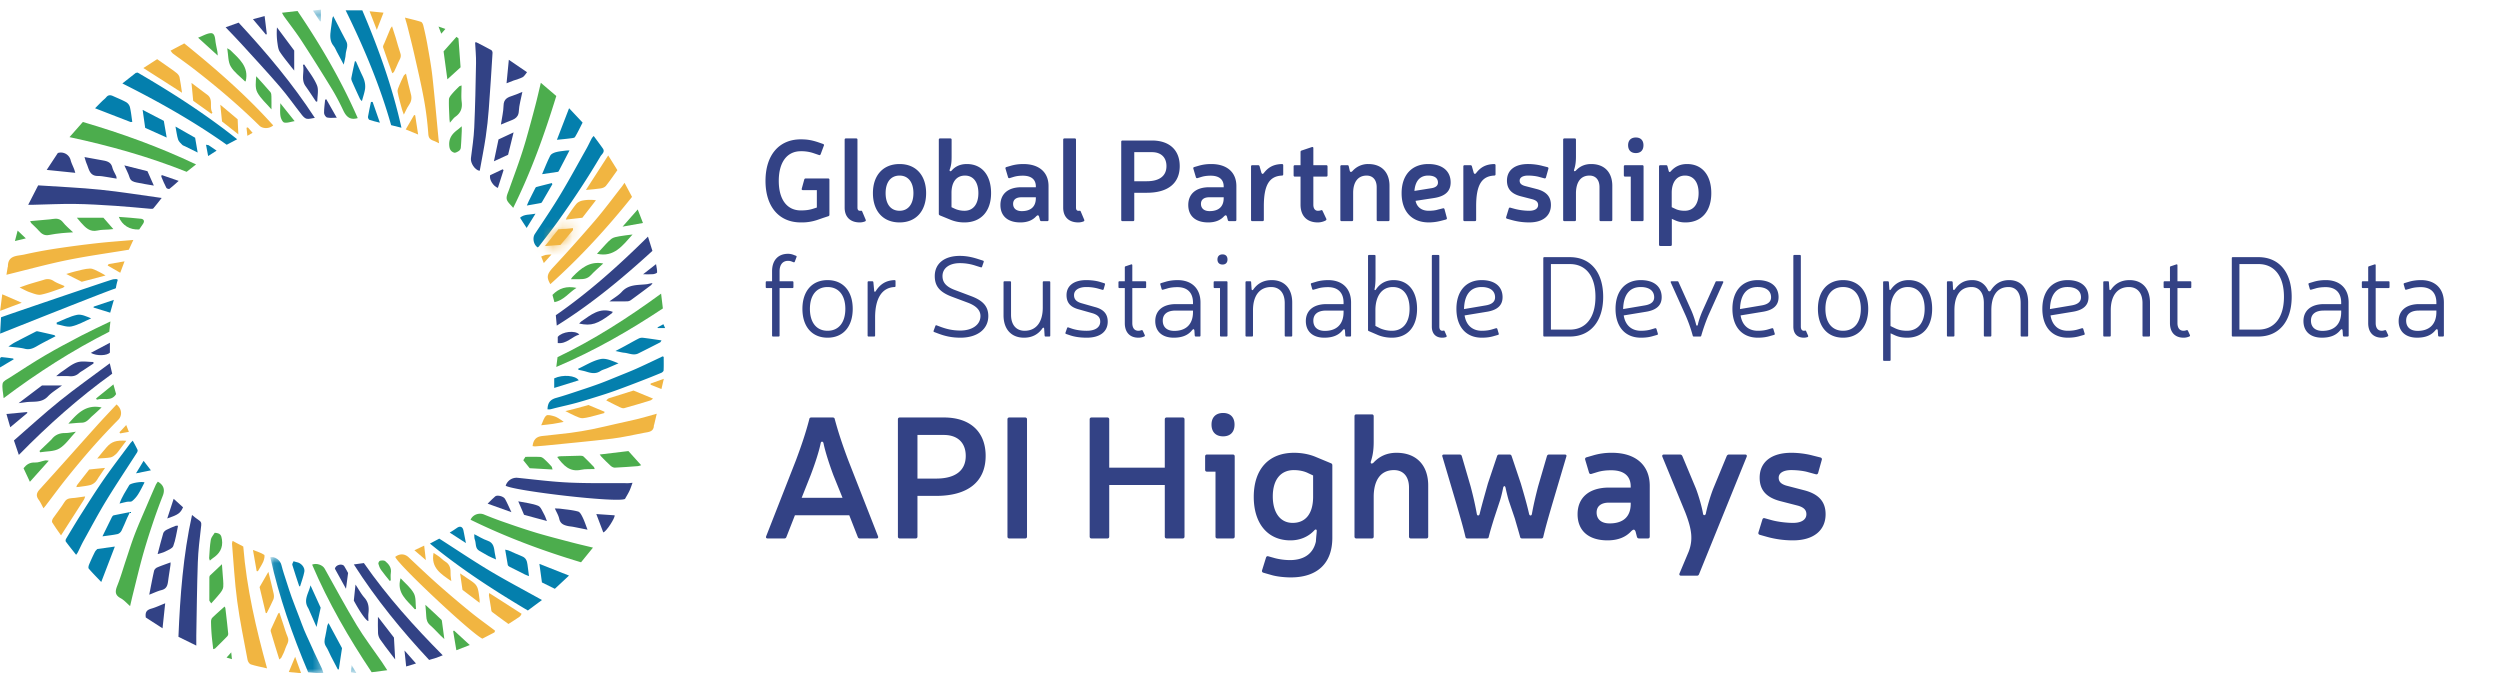 <svg xmlns="http://www.w3.org/2000/svg" xmlns:xlink="http://www.w3.org/1999/xlink" width="260" height="70" viewBox="0 0 260 70">
    <defs>
        <path id="a" d="M2.883.745c-.229.018-.459.026-.807.044L.672 2.536l1.616-.115A509 509 0 0 0 3.59.876V.672c-.247.026-.476.055-.707.073z"/>
        <path id="c" d="M.546.948h1V2.19h-1z"/>
        <path id="e" d="M.108.883h5.538V13H.108z"/>
        <path id="g" d="M.495.12h1V1h-1z"/>
    </defs>
    <g fill="none" fill-rule="evenodd">
        <path fill="#324285" d="M3.969 19.278l-1.036 2.02c.25 0 .412.001.573-.002 1.422-.032 2.843-.104 4.264-.087 1.41.017 2.82.107 4.229.198 1.228.08 2.452.207 3.678.31.09.006.224.007.27-.046.268-.31.516-.639.868-1.083-2.201-.302-4.277-.644-6.366-.857-2.112-.216-4.238-.302-6.48-.453M20.697 54.114c-.241-.149-.454-.345-.727-.557-.922 4.208-1.236 8.386-1.412 12.67l1.857.914c0-.423-.005-.732 0-1.042.048-2.536.07-5.074.158-7.61.042-1.217.189-2.43.33-3.642.035-.3.107-.54-.206-.733"/>
        <path fill="#4CAD4D" d="M55.69 10.917a169.973 169.973 0 0 1-1.008 3.7 47.634 47.634 0 0 1-.744 2.318c-.32.928-.668 1.848-.99 2.775-.114.33-.312.7-.247 1.005.066.313.406.568.671.905 1.867-3.76 3.251-7.632 4.483-11.637L56.247 8.61c-.204.85-.366 1.582-.557 2.306"/>
        <path fill="#F1B541" d="M24.19 56.254c-.031.138-.068.212-.062.282.17 1.99.273 3.99.539 5.969.274 2.054.7 4.088 1.08 6.127.033.175.186.414.334.463.52.17 1.063.267 1.693.416-1.144-4.156-2.122-8.316-2.474-12.673-.341-.181-.706-.372-1.11-.584"/>
        <path fill="#047FAD" d="M14.125 7.579l-1.397 1.1c3.826 1.919 7.46 3.972 10.85 6.376l1.087-.573c-3.289-2.618-6.754-4.842-10.347-6.933l-.193.03M13.805 45.83c-.11.116-.183.179-.24.254-.908 1.227-1.842 2.439-2.715 3.692-.82 1.175-1.583 2.389-2.352 3.597-.56.879-1.094 1.776-1.63 2.67-.045.076-.063.226-.02.287.338.454.694.896 1.069 1.373.074-.108.134-.18.175-.26.206-.406.39-.824.61-1.221.779-1.402 1.529-2.82 2.364-4.188 1.022-1.676 2.12-3.307 3.179-4.962.05-.078.09-.213.058-.287-.143-.31-.314-.61-.498-.955M61.744 14.14c-.088.106-.159.169-.2.248-.193.364-.365.741-.567 1.1-.9 1.6-1.775 3.216-2.723 4.789-.83 1.379-1.739 2.713-2.628 4.057-.269.406-.144 1.124.3 1.399.04-.034.093-.066.127-.111.665-.871 1.35-1.73 1.986-2.621a110.188 110.188 0 0 0 2.37-3.462 83.021 83.021 0 0 0 2.037-3.273c.14-.236.501-.462.25-.824-.296-.424-.61-.836-.952-1.302M45.684 56.017l-.971.515c3.215 2.633 6.585 4.826 10.184 6.96.44-.329.95-.706 1.468-1.09-1.876-1.045-3.688-1.997-5.442-3.045-1.77-1.06-3.48-2.215-5.239-3.34"/>
        <path fill="#4CAD4D" d="M37.095 65.017c-1.167-1.93-2.232-3.922-3.337-5.89-.216-.383-.855-.593-1.298-.406 1.677 3.937 3.812 7.621 6.193 11.191l1.622-.21c-.202-.31-.387-.603-.583-.889-.87-1.263-1.806-2.485-2.597-3.796M7.228 14.26c4.213.905 8.237 2.033 12.183 3.609l.979-.77c-3.83-1.821-7.737-3.228-11.773-4.413L7.228 14.26"/>
        <path fill="#324285" d="M49.557 4.405c-.043-.02-.11.005-.145.008.035.73.11 1.437.096 2.142-.04 2.234-.086 4.468-.186 6.7-.048 1.068-.21 2.131-.344 3.194-.062.497.388 1.207.884 1.317.014-.019.038-.038.042-.06.207-1.155.44-2.307.612-3.467.144-.958.245-1.923.318-2.888.15-1.948.27-3.899.391-5.85.006-.095-.049-.243-.122-.284-.508-.284-1.027-.548-1.546-.812"/>
        <path fill="#4CAD4D" d="M16.414 50.092c-.074.114-.166.225-.222.352-.318.719-.631 1.442-.939 2.167-.417.977-.852 1.949-1.233 2.94-.341.89-.622 1.803-.925 2.706-.294.876-.545 1.77-.887 2.626-.229.573-.302.99.345 1.335.35.186.624.514.977.816.111-.471.196-.854.291-1.234.327-1.305.636-2.615.993-3.912.298-1.078.634-2.147.988-3.208a59.604 59.604 0 0 1 1.131-3.132c.236-.597.106-1.105-.519-1.456"/>
        <path fill="#F1B541" d="M12.12 42.063c-.7.754-1.412 1.498-2.1 2.263-1.966 2.188-3.915 4.394-5.893 6.572-.347.381-.398.683-.094 1.092.185.252.311.548.49.87.11-.133.171-.202.227-.275.74-.968 1.458-1.954 2.222-2.903a91.073 91.073 0 0 1 2.697-3.218 72.6 72.6 0 0 1 2.644-2.82c.392-.397.403-1.102-.194-1.58M19.165 4.514l-1.43.757c.093.112.159.23.256.303.69.514 1.4 1.006 2.082 1.532 2.413 1.86 4.735 3.827 6.907 5.965.34.336 1.03.334 1.434-.028-2.817-3.141-5.988-5.896-9.25-8.528"/>
        <path fill="#4CAD4D" d="M29.325 1.327c.08.142.138.266.215.375.609.849 1.255 1.673 1.825 2.547a205.267 205.267 0 0 1 3.154 5.01c.438.718.825 1.471 1.184 2.232.348.735.77 1.005 1.502.793-1.721-3.939-3.875-7.62-6.265-11.142l-1.615.185"/>
        <path fill="#324285" d="M57.804 32.782l.1 1.083c3.633-2.262 6.857-4.953 9.948-7.773l-.464-1.485c-3.036 3.01-6.158 5.8-9.584 8.175M59.155 50.185c-1.772-.082-3.537-.31-5.302-.49a1.184 1.184 0 0 0-1.263.82c.85.534 11.674 1.808 12.412 1.371.172-.31.335-.569.464-.845.117-.249.198-.513.316-.83-.261.022-.372.04-.484.04-2.048-.015-4.1.028-6.143-.066"/>
        <path fill="#F1B541" d="M5.67 25.876a48.507 48.507 0 0 0-3.158.598c-.728.161-1.693.057-1.689 1.238 0 .025-.02.048-.025.074l-.128.79c2.16-.528 4.218-1.096 6.304-1.523 2.104-.429 4.235-.72 6.425-1.083.121-.26.281-.61.47-1.015-1.366.12-2.627.206-3.88.348-1.444.163-2.884.353-4.319.573"/>
        <path fill="#4CAD4D" d="M55.849 55.432a71.734 71.734 0 0 1-3.095-1.018 38.775 38.775 0 0 1-2.418-.907c-.497-.209-1.162-.004-1.396.547 3.701 1.815 7.55 3.245 11.488 4.424l1.242-1.526c-.814-.199-1.519-.36-2.218-.543-1.204-.317-2.41-.625-3.603-.977"/>
        <path fill="#F1B541" d="M64.685 19.39c-.928 1.182-1.82 2.396-2.796 3.537a170.23 170.23 0 0 1-4.355 4.872c-.625.677-.741 1.005-.297 1.752 3.105-2.78 5.897-5.83 8.494-9.075l-.781-1.466c-.138.198-.196.293-.265.38M48.96 63.673a108.872 108.872 0 0 1-3.344-2.831c-1.057-.934-2.078-1.907-3.106-2.873-.41-.387-.918-.421-1.402-.058.137.67 7.948 8.008 9.06 8.508l1.247-.646c.01-.02.036-.08.075-.17-.079-.065-.138-.115-.199-.16-.778-.59-1.576-1.154-2.33-1.77"/>
        <path fill="#324285" d="M6.233 41.678c-1.647 1.327-3.207 2.76-4.784 4.129l.51 1.505c3.068-3.127 6.257-5.962 9.71-8.447-.09-.383-.164-.692-.253-1.079-1.809 1.352-3.54 2.57-5.183 3.892"/>
        <path fill="#F1B541" d="M44.964 7.909c-.125-1.12-.336-2.232-.53-3.344a32.402 32.402 0 0 0-.412-1.918c-.033-.14-.127-.34-.238-.375-.503-.163-1.023-.276-1.67-.442.11.381.195.649.263.922.25 1.001.507 2.001.733 3.008.345 1.529.705 3.056.985 4.597.217 1.186.363 2.39.451 3.593.032.442.23.576.561.696.164.058.318.144.554.253-.03-.252-.045-.362-.056-.472-.21-2.173-.399-4.348-.64-6.518"/>
        <path fill="#324285" d="M36.8 58.701c2.319 3.633 4.99 6.897 7.83 9.933.337-.099.553-.156.764-.228.205-.07.406-.157.65-.255-2.98-3.005-5.767-6.104-8.2-9.593l-1.043.143"/>
        <path fill="#F1B541" d="M64.099 44.077c-.833.187-1.661.393-2.496.56-.745.148-1.495.277-2.248.376-.994.13-1.994.217-2.99.333-.603.07-.901.388-.977 1.047.087.011.175.037.262.032.319-.019.638-.042.957-.075 2.356-.239 4.715-.452 7.064-.733 1.112-.133 2.206-.398 3.309-.603.48-.09 1.032-.09 1.03-.8 0-.024.026-.046.03-.072.085-.354.167-.709.263-1.116-.667.187-1.273.372-1.89.525-.767.189-1.543.351-2.314.526"/>
        <path fill="#047FAD" d="M35.947 1.074c1.91 3.881 3.57 7.838 4.731 11.942l1.072.268c-.948-4.265-2.39-8.263-4.072-12.21h-1.73zM68.908 37.062c-.26.126-.456.225-.656.317-.7.33-1.393.663-2.098.976-.594.264-1.2.501-1.802.746-.643.261-1.282.53-1.932.772-.693.255-1.393.492-2.095.722-.823.274-1.645.553-2.48.787-.603.17-.887.488-.903 1.19.096 0 .195.014.286-.004.195-.039.385-.098.578-.145.729-.178 1.464-.337 2.187-.538.87-.242 1.732-.514 2.594-.786a39.356 39.356 0 0 0 1.666-.568c.83-.304 1.656-.619 2.48-.939a79.922 79.922 0 0 0 2.045-.819c.1-.042.232-.16.237-.25.024-.455.01-.912.01-1.408l-.117-.053M11.853 29.034l-.129.026c-.308.06-11.46 3.861-11.599 3.934a.053.053 0 0 0-.02.044L.01 34.7c.29-.114 11.681-4.658 11.952-4.679l.09-.063a5.68 5.68 0 0 1 .197-.852c-.119-.134-.266-.057-.395-.072"/>
        <path fill="#4CAD4D" d="M4.703 36.953c-1.25.732-2.462 1.531-3.683 2.313-.275.174-.692.363-.742.607-.091.439.046.927.099 1.536 3.541-2.662 7.15-4.973 10.989-6.91l.116-1.07c-1.077.523-2.053.97-3.003 1.465-1.27.664-2.54 1.334-3.776 2.059"/>
        <path fill="#324285" d="M23.466 2.838c.604.636 1.144 1.184 1.66 1.751 1.33 1.462 2.676 2.91 3.965 4.407.817.95 1.537 1.983 2.313 2.967.13.165.312.353.499.39.238.046.504-.05.839-.095-2.323-3.567-5.031-6.783-7.925-9.904l-1.351.484"/>
        <path fill="#4CAD4D" d="M57.984 37.143l-.13 1.02c3.975-1.684 7.59-3.766 11.085-6.085l-.185-1.54c-3.475 2.54-6.997 4.8-10.77 6.605"/>
        <path fill="#F1B541" d="M6.707 52.209c-.359.588-.801 1.123-1.19 1.693-.078.116-.146.333-.09.426.266.442.575.855.92 1.35l.247-.383c.715-1.111 1.43-2.222 2.14-3.336.062-.097.082-.218.123-.33-.422.06-.744.115-1.067.15-.402.045-.81-.02-1.083.43"/>
        <path fill="#047FAD" d="M13.118 10.624c-.435-.243-.905-.423-1.36-.632-.267-.124-.502-.137-.711.123-.124.154-.291.272-.432.411-.235.231-.464.467-.727.734l3.703 1.434.166-.018c-.081-.54-.13-1.056-.25-1.555a.868.868 0 0 0-.39-.497M9.871 57.396c-.217.431-.419.87-.604 1.313-.055.13-.104.351-.037.428.397.462.828.894 1.3 1.39l1.414-3.685-1.821.255c-.045.052-.181.16-.252.3"/>
        <path fill="#4CAD4D" d="M23.357 63.08c-.44.397-.87.77-1.276 1.165-.09.088-.135.263-.134.397.005.458.027.917.064 1.374.04.487.105.974.163 1.497.088-.034.164-.04.206-.08.42-.411.84-.826 1.248-1.248a.396.396 0 0 0 .106-.278c-.088-.886-.19-1.77-.294-2.653-.008-.068-.06-.13-.083-.174"/>
        <path fill="#F1B541" d="M60.935 19.756c.593-.059 1.073-.086 1.546-.163.19-.029.42-.119.533-.26.414-.519.785-1.072 1.193-1.638l-.953-1.53-2.319 3.591M18.396 7.616c-.238-.206-.503-.378-.761-.561-.425-.3-.852-.596-1.29-.902l-1.435.923 4.019 2.57c-.095-.618-.155-1.12-.257-1.612-.032-.153-.153-.311-.276-.418M50.849 61.925c.068.433.138.865.213 1.297.025.142.017.343.107.413.555.434 1.133.839 1.71 1.258.414-.268.798-.5 1.162-.76.106-.073.158-.224.207-.297-1.167-.75-2.243-1.44-3.368-2.16-.02.15-.039.2-.031.249M63.336 41.416c-.11.036-.195.15-.287.226.524.265.954.494 1.394.7.143.068.33.146.466.108.914-.25 1.822-.527 2.728-.804.092-.028.166-.11.28-.19l-2.031-.84c-.897.28-1.726.533-2.55.8M41.153 3.919c-.11-.367-.234-.73-.38-1.183-.093.129-.142.177-.166.234-.209.493-.415.986-.618 1.482-.063.154-.19.34-.148.467.291.889.62 1.767.954 2.698.048-.038.15-.082.187-.157.153-.307.29-.624.426-.94.133-.307.372-.574.235-.966-.188-.536-.324-1.091-.49-1.635M29.43 64.828l-.372-1.108c-.075.052-.116.065-.128.09-.217.467-.434.936-.644 1.407-.06.138-.168.307-.134.427.275.961.58 1.913.897 2.94.084-.077.182-.13.222-.21.144-.294.302-.589.394-.9.118-.398.464-.739.255-1.225-.198-.459-.33-.944-.49-1.421"/>
        <path fill="#047FAD" d="M57.918 14.54c.51-.053.956-.092 1.399-.151.169-.022.419-.034.483-.14.294-.486.535-1.004.79-1.501l-1.406-1.493-1.266 3.286M5.627 34.847a85.534 85.534 0 0 0-1.737-.395.29.29 0 0 0-.173.036c-.731.374-1.461.747-2.187 1.129-.195.103-.372.237-.657.422.679.087 1.202.104 1.698.231.488.126.855-.031 1.255-.263.617-.36 1.26-.675 1.947-1.036-.04-.033-.084-.109-.146-.124"/>
        <path fill="#324285" d="M11.68 17.405c-.128-.507-.496-.635-.927-.713l-1.967-.357c.078.24.136.48.233.706.236.55.301 1.263 1.153 1.26a3.82 3.82 0 0 1 .593.053c.44.066.878.143 1.368.224-.02-.12-.019-.194-.046-.255-.136-.307-.326-.598-.407-.918M60.123 53.2c-.585-.162-1.203-.208-1.81-.29-.184-.024-.37-.022-.608-.034.17.39.38.72.456 1.079.114.525.483.661.913.755.177.037.36.048.538.081.46.089.92.183 1.492.298-.188-.488-.315-.885-.496-1.256-.118-.239-.278-.575-.485-.633M16.024 59.368c-.181.796-.33 1.6-.503 2.481.46-.176.86-.376 1.287-.482.576-.144.628-.576.689-1.035.069-.514.154-1.026.228-1.537.015-.102.01-.205.016-.307-.497.184-.958.337-1.401.529-.134.059-.285.214-.316.351"/>
        <path fill="#047FAD" d="M34.037 65.08c-.072.364-.118.735-.204 1.096-.088.368-.161.708.076 1.065.203.307.332.662.501.99.239.467.483.928.725 1.39.034-.001.068-.003.101-.006l.334-2.21-1.405-2.606c-.058.125-.111.199-.128.28M35.035 2.405l-.379-.729c-.055.136-.088.187-.095.241-.054.384-.102.77-.154 1.153-.08.604-.142 1.198.298 1.72.141.166.216.388.321.584l.721 1.346c.086-.424.187-.738.203-1.055.022-.46.317-.904.057-1.383-.337-.619-.65-1.25-.972-1.877"/>
        <path fill="#324285" d="M52.37 10.97c-.01.63-.169 1.258-.277 1.985.26-.107.454-.18.642-.266.533-.24 1.183-.303 1.224-1.137.032-.637.226-1.266.368-1.998-.4.16-.686.296-.986.39-.519.165-.959.329-.971 1.026"/>
        <path fill="#047FAD" d="M56.362 60.573l1.342.663 1.474-1.376-3.08-1.216.264 1.93"/>
        <path fill="#4CAD4D" d="M62.369 47.27c.083.107.125.176.178.23.318.32.628.645.962.946.112.1.287.195.429.19.805-.036 1.609-.099 2.413-.16.099-.007.195-.055.33-.095l-1.325-1.47-2.987.358"/>
        <path fill="#324285" d="M28.864 4.542c.04.29.085.61.238.846.342.526.751 1.008 1.136 1.507.097.127.203.25.36.442v-2.08c-.57-.768-1.182-1.588-1.792-2.407a7.245 7.245 0 0 0 .058 1.692"/>
        <path fill="#4CAD4D" d="M47.471 3.834l-1.339 1.508c.13.952.256 1.887.394 2.908L47.9 7l-.22-3.01-.208-.156M6.554 23.124c-.3-.387-.66-.42-1.08-.35-.093.016-.188.03-.283.039l-2.054.185c.046.085.067.164.117.214.258.263.543.5.78.779.29.336.597.545 1.07.446.43-.09.87-.14 1.308-.19.346-.038.695-.05 1.187-.085-.418-.408-.775-.69-1.045-1.038M60.686 47.477c-.074-.069-.225-.084-.339-.082-.709.012-1.418.032-2.126.057-.089.004-.176.047-.272.075.644.87 1.292 1.596 2.494 1.33.44-.097.907-.054 1.402-.076-.035-.099-.04-.175-.08-.217-.354-.367-.708-.736-1.079-1.087M23.081 58.678c-.462.434-.854.797-1.238 1.169-.05.046-.069.143-.07.216-.006.793-.01 1.586-.003 2.379 0 .058.07.116.197.31.349-.396.657-.715.925-1.062.148-.191.31-.425.326-.65.032-.442-.032-.891-.06-1.34-.018-.303-.045-.606-.077-1.022"/>
        <path fill="#324285" d="M7.345 16.648a1.05 1.05 0 0 0-1.33-.736L4.857 17.67l2.973.305c-.055-.178-.082-.286-.122-.39-.12-.312-.28-.614-.364-.936M67.277 29.556c-.916.111-1.886-.013-2.613.796-.331.368-.792.621-1.283.994.695 0 1.279.008 1.862-.007a.716.716 0 0 0 .38-.136c.698-.506 1.389-1.023 2.079-1.541.049-.036.076-.102.165-.227l-.338.067c-.084.018-.167.043-.252.054M1.935 41.928c.342-.046.538-.07.732-.098.792-.113 1.647.109 2.314-.602.399-.424.926-.728 1.468-1.14h-2.08c-.81.61-1.575 1.19-2.434 1.84"/>
        <path fill="#047FAD" d="M57.79 15.832c-.209.059-.477.179-.563.35-.31.602-.55 1.238-.85 1.932.578-.083 1.118-.157 1.655-.245.05-.008.09-.1.123-.16.349-.667.694-1.336 1.073-2.067-.159.006-.276.003-.394.019-.35.049-.707.076-1.045.17"/>
        <path fill="#324285" d="M39.306 64.151c0 .657-.02 1.185.01 1.71.013.217.097.457.22.637.345.506.727.986 1.095 1.476.133.178.272.353.467.607l-.127-2.274c-.5-.645-1.053-1.363-1.665-2.156"/>
        <path fill="#047FAD" d="M14.834 11.428L15.1 13.3c.698.314 1.427.64 2.236 1.005l-.299-1.736-2.202-1.142M11.642 53.77c-.252.497-.493 1-.739 1.5l-.248.51c.591-.085 1.088-.13 1.574-.237.155-.034.329-.194.404-.342.222-.435.396-.895.593-1.342.074-.17.16-.333.294-.608-.649.13-1.175.23-1.698.344-.071.016-.143.103-.18.174M54.305 57.862c-.474-.189-.935-.41-1.403-.61-.09-.039-.192-.048-.364-.087.1.597.177 1.096.272 1.593.013.07.102.142.173.18.537.277 1.077.546 1.618.814.127.062.264.104.414.163-.059-.45-.112-.834-.16-1.218-.049-.367-.163-.679-.55-.835"/>
        <path fill="#F1B541" d="M4.606 29.086c-.518.158-1.039.3-1.556.459-.309.096-.613.213-1.014.353.424.204.734.389 1.068.5.378.125.807.317 1.166.245.771-.155 1.511-.46 2.262-.71.064-.021.111-.098.192-.174-.415-.19-.806-.317-1.139-.532a1.086 1.086 0 0 0-.979-.141"/>
        <path fill="#047FAD" d="M66.41 35.214c-.497.254-.979.532-1.468.798-.273.149-.55.29-.934.494.381.076.647.155.917.18.486.045.966.317 1.463.069.756-.377 1.511-.758 2.261-1.146.063-.033.093-.127.15-.208-.685-.1-1.314-.2-1.948-.274a.81.81 0 0 0-.442.087"/>
        <path fill="#324285" d="M18.27 54.684c-.321.13-.647.255-.953.418-.14.074-.297.213-.34.354-.206.69-.377 1.39-.583 2.166.292-.092.553-.138.779-.256.307-.16.748-.315.847-.578.249-.66.337-1.38.496-2.108-.1 0-.181-.022-.245.004"/>
        <path fill="#F1B541" d="M27.991 59.787l-.08-.316-.914 1.587c.215.903.43 1.8.642 2.7h.104c.235-.476.49-.945.695-1.432.07-.168.064-.393.024-.578-.142-.656-.312-1.307-.47-1.961"/>
        <path fill="#4CAD4D" d="M63.575 24.85c-.39.308-.708.707-1.053 1.071-.166.174-.325.352-.437.472 1.775.4 2.661-.844 3.701-2.005-.517.068-.947.105-1.369.185-.29.056-.625.103-.842.276"/>
        <path fill="#F1B541" d="M42.222 7.656c-.113.104-.203.153-.239.227-.167.338-.33.678-.47 1.027-.083.206-.2.447-.163.645.114.61.292 1.206.453 1.805.043.163.111.318.197.558.198-.382.317-.689.502-.948.266-.37.356-.733.23-1.184-.19-.677-.33-1.369-.51-2.13"/>
        <path fill="#4CAD4D" d="M5.345 45.713c-.036.048-.085.085-.129.127l-1.11 1.063c.022.046.044.09.068.134.672-.115 1.445-.061 1.991-.387.654-.391 1.114-1.106 1.728-1.755-.452.062-.775.148-1.095.14-.609-.013-1.09.193-1.453.678"/>
        <path fill="#324285" d="M12.931 17.2c.22.492.424.857.542 1.248.12.387.421.464.725.53.578.125 1.164.211 1.801.323l-.664-1.497-2.404-.604"/>
        <path fill="#047FAD" d="M62.47 37.34c-.82.169-1.574.662-2.356 1.018l.063.105c.256.059.517.103.767.18.507.159.997.279 1.497-.05.211-.138.472-.198.71-.298.391-.168.782-.34 1.174-.51-.619-.235-1.283-.562-1.855-.445M32.028 63.2c.085.138.14.294.205.443l.686 1.562c.157-.73.29-1.348.43-2.006l-1.058-2.324c-.164.78-.765 1.496-.263 2.324M37.509 7.493l-.497-1.117a3.658 3.658 0 0 1-.107.005c-.124.578-.256 1.154-.365 1.734-.021.116.028.257.078.372.264.598.537 1.194.813 1.787.037.078.115.138.208.246.129-.484.27-.878.329-1.283a2.125 2.125 0 0 0-.074-.845c-.087-.311-.252-.601-.385-.899"/>
        <path fill="#F1B541" d="M21.556 9.854c-.527-.388-1.047-.785-1.642-1.23.067.693.12 1.24.178 1.858l1.895 1.351c.036-.037.071-.074.108-.11-.366-.575.134-1.374-.539-1.869M60.604 20.853c-.235.045-.507.167-.656.345-.36.427-.66.905-.98 1.367-.05.071-.072.163-.117.273a848.69 848.69 0 0 0 1.714-.192l1.413-1.82a4.316 4.316 0 0 0-1.374.027"/>
        <path fill="#324285" d="M15.164 64.22l1.74 1.124.275-2.602c-.532.209-.964.42-1.42.549-.496.14-.68.36-.595.93M8.03 37.68c-.583.19-1.084.638-1.613.983-.184.122-.347.275-.575.456.537 0 .975-.026 1.408.008.39.03.702-.072.985-.333.126-.114.284-.194.43-.29l1.06-.7a8.372 8.372 0 0 1-.01-.158c-.565 0-1.174-.13-1.685.035M36.973 60.795c-.064.61-.12 1.127-.176 1.667.675 1.254 1.31 2.13 1.515 2.128 0-.267-.026-.536.005-.8.072-.603.017-1.143-.42-1.636-.336-.38-.58-.844-.924-1.36"/>
        <path fill="#047FAD" d="M55.775 19.452c-.06.016-.104.113-.139.181-.21.412-.418.825-.623 1.24-.074.151-.136.308-.222.502.538-.095 1.005-.174 1.47-.264.048-.01.096-.075.125-.125.355-.608.707-1.217 1.06-1.826a6.548 6.548 0 0 0-.056-.122c-.539.136-1.079.268-1.615.414"/>
        <path fill="#324285" d="M31.64 6.706a6.626 6.626 0 0 0-.133.04c.178.73-.236 1.504.272 2.213.38.53.732 1.08 1.096 1.62l.125-.04c0-.561.161-1.188-.036-1.67-.317-.772-.87-1.446-1.325-2.163"/>
        <path fill="#4CAD4D" d="M7.993 22.644c.201.24.305.371.418.495.466.514.917 1.027 1.743.833.382-.09.79-.072 1.187-.104.113-.01.226-.023.444-.045l-1.032-1.179h-2.76z"/>
        <path fill="#047FAD" d="M13.444 50.45c-.356.614-.764 1.209-1.011 1.92.327-.079.549-.143.773-.185.176-.031.408.031.524-.063.247-.198.467-.448.637-.717.25-.393.447-.822.665-1.234-.213-.129-1.463.063-1.588.279M50.702 56.23c-.47-.159-.9-.435-1.38-.676.018.215-.007.402.055.553.163.401-.003.94.51 1.2.31.158.6.357.91.52.244.128.503.227.79.357-.055-.284-.105-.492-.135-.702-.072-.524-.107-1.036-.75-1.253M18.25 13.162c.106.553.15.968.276 1.357.067.207.267.376.427.543.072.076.194.104.294.154l1.31.648-.264-1.54-2.043-1.162"/>
        <path fill="#4CAD4D" d="M56.583 47.726c-.107-.098-.26-.197-.396-.204-.492-.025-.986-.01-1.542-.01-.065.102-.14.22-.222.352l.667.831 2.376.132c-.042-.123-.05-.25-.117-.326a11.202 11.202 0 0 0-.766-.775M7.11 44.062c.49-.037.946-.09 1.402-.102.522-.013.768-.427 1.102-.712.335-.288.652-.596.952-.872-1.655-.36-2.551.666-3.456 1.686M48.002 8.884c-.133.054-.206.063-.247.104-.254.253-.516.502-.746.778-.14.167-.313.377-.319.573-.02.664.025 1.33.05 1.995.003.096.02.192.048.425.24-.264.378-.48.571-.617.541-.383.742-.863.658-1.53-.069-.542-.015-1.1-.015-1.728"/>
        <path fill="#324285" d="M52.68 8.662c.267-.105.492-.199.72-.282.32-.117.66-.195.957-.353.173-.093.279-.311.453-.518-.675-.462-1.24-.847-1.892-1.29L52.68 8.66"/>
        <path fill="#4CAD4D" d="M3.63 48.103c-.54-.025-.884.213-1.182.592l.661 1.413c.68-.757 1.3-1.45 1.963-2.192-.159-.016-.262-.05-.354-.034-.365.072-.73.24-1.089.221M28.128 9.587c-.48-.564-.984-1.11-1.48-1.66-.041.569-.135 1.21.11 1.674.339.64.932 1.145 1.474 1.776 0-.524.009-.935-.004-1.346-.005-.15-.012-.34-.1-.444M59.55 28.789c-.063.065-.107.149-.174.245.357 0 .632-.002.908 0 .43.004.822-.05 1.149-.4.413-.442.88-.834 1.305-1.231-1.396-.277-2.322.49-3.188 1.386M22.331 55.408c-.131.223-.363.458-.408.726-.107.627-.126 1.269-.173 1.906-.005.071.042.146.079.262.125-.105.203-.184.294-.244.698-.463 1.086-1.05.96-1.946-.064-.458-.165-.665-.752-.704"/>
        <path fill="#F1B541" d="M22.912 10.89l.178 1.742 1.697 1.34-.071-1.565-1.804-1.516M46.309 58.405c-.226-.137-.408-.346-.623-.506-.206-.152-.426-.282-.596-.393-.3 1.552.768 2.186 1.847 2.933-.033-.316-.085-.543-.076-.766.02-.518-.057-.969-.552-1.268M61.124 42.145c-.458.125-.915.251-1.374.373-.27.071-.542.135-.951.235.426.213.722.38 1.035.511.25.106.528.25.78.228.46-.039.913-.185 1.366-.295.288-.069.57-.156.857-.236l.038-.137c-.56-.237-1.12-.473-1.68-.705-.017-.007-.047.02-.071.026M11.096 46.503c-.31.35-.599.72-.985 1.185.553-.041.976-.04 1.383-.117.205-.038.402-.195.564-.34.171-.155.298-.357.44-.541.206-.27.41-.541.643-.852-1.062-.067-1.535.088-2.045.665M58.076 23.841c.347-.019.578-.026.808-.044.23-.018.46-.047.706-.073v.204c-.457.543-.872 1.037-1.302 1.545l-1.616.115 1.404-1.747"/>
        <g transform="translate(56 23.052)">
            <mask id="b" fill="#fff">
                <use xlink:href="#a"/>
            </mask>
            <path fill="#F1B541" d="M-.858 4.066H5.12V-.858H-.858z" mask="url(#b)"/>
        </g>
        <g>
            <path fill="#4CAD4D" d="M47.578 13.503c-.568.42-.93.903-.851 1.688.039.391.21.581.493.682.135.048.362-.083.515-.183a.488.488 0 0 0 .19-.33c.048-.57.07-1.142.098-1.712.006-.14 0-.28 0-.515-.19.16-.312.272-.445.37"/>
            <path fill="#324285" d="M51.367 16.773l1.475-.677c.19-.77.364-1.484.571-2.328l-1.568.732-.478 2.273"/>
            <path fill="#F1B541" d="M9.354 27.93c-.526.017-1.05.186-1.57.305-.254.058-.502.145-.896.261.603.303 1.097.552 1.613.81.796-.212 1.586-.42 2.476-.655-.277-.158-.46-.283-.657-.37-.317-.139-.648-.363-.966-.351"/>
            <path fill="#324285" d="M55.966 52.601c-.618-.247-1.311-.307-2.067-.463l.603 1.401c.67.184 1.467.403 2.377.651-.12-.292-.176-.5-.282-.679-.19-.323-.343-.795-.631-.91"/>
            <path fill="#4CAD4D" d="M23.959 5.22c-.06-.058-.144-.09-.328-.204.12.713.075 1.396.36 1.888.346.6.968 1.043 1.476 1.548.024.023.092.002.086.002.362-1.524-.688-2.342-1.594-3.234M45.903 64.45c-.534-.512-1.08-1.011-1.665-1.552.036.434.076.813.093 1.193.017.356.099.66.388.915.39.341.739.73 1.106 1.097.099.099.205.192.386.361-.088-.66-.158-1.203-.234-1.746-.013-.093-.016-.213-.074-.268M14.66 22.75c-.752-.089-1.51-.13-2.303-.194.341.876 1.158 1.374 2.122 1.306l.397-.584c.192-.285.081-.494-.217-.529"/>
            <path fill="#F1B541" d="M49.703 61.27a1.222 1.222 0 0 0-.322-.56c-.243-.228-.539-.399-.815-.59-.219-.154-.442-.3-.715-.486l.248 1.711 1.778 1.35c0-.178.011-.266-.002-.352-.05-.359-.081-.724-.172-1.073M9.21 48.915c-.397.507-.794 1.013-1.187 1.52-.036.049-.045.117-.085.224.153-.013.253-.015.351-.03.367-.056.74-.093 1.1-.185.187-.047.376-.167.516-.303.158-.153.26-.361.385-.545l.635-.934c-.613.06-1.12.109-1.627.164-.033.004-.063.056-.089.089"/>
            <path fill="#4CAD4D" d="M41.658 60.139c-.447 1.553.686 2.302 1.483 3.224l.123-.03c-.064-.55.02-1.18-.227-1.63-.333-.604-.922-1.066-1.379-1.565"/>
            <path fill="#324285" d="M62.74 55.369c.305-.054 1.255-1.531 1.18-1.777l-1.905-.131.725 1.908M51.506 51.62c-.23.193-.436.414-.793.759.868.31 1.618.58 2.474.887-.249-.523-.433-.964-.665-1.378-.159-.283-.813-.438-1.016-.268M60.444 33.437c-.07.05-.123.128-.208.217 1.27.264 1.89.064 3.39-1.069.055-.042.083-.124.102-.154-1.364-.5-2.299.332-3.284 1.006"/>
            <path fill="#047FAD" d="M57.638 39.35v.996l2.551-.794c-.325-.506-1.649-.63-2.55-.203"/>
            <path fill="#4CAD4D" d="M57.456 30.67c.06.218.125.465.203.753.991-.194 1.483-.98 2.295-1.483-1.02-.22-1.825.03-2.498.73"/>
            <path fill="#047FAD" d="M30.872 58.468c-.1-.018-.197-.057-.34-.1-.05.13-.163.273-.134.372.224.75.479 1.492.724 2.236l.09-.008c.15-.5.341-.993.44-1.503.084-.445-.332-.918-.78-.997"/>
            <path fill="#324285" d="M34.83 59.147l1.153 2.085.219-1.64c-.136-.242-.255-.48-.398-.706-.211-.33-.919-.137-.974.261"/>
            <path fill="#F1B541" d="M.015 32.33c.766-.29 1.45-.547 2.242-.845l-2.024-.879a683.94 683.94 0 0 1-.218 1.723"/>
            <path fill="#324285" d="M.67 43.054l.397 1.38 1.78-1.49-.035-.09c-.701.065-1.401.132-2.141.2"/>
            <path fill="#4CAD4D" d="M9.992 41.44l.085.127c.646-.233 1.477.25 1.997-.578l-.28-1.012-1.802 1.462"/>
            <path fill="#324285" d="M17.393 53.924c1.155-.401 1.363-.551 1.644-1.165-.309-.278-.627-.568-.977-.884l-.667 2.049"/>
            <path fill="#4CAD4D" d="M64.748 23.57l2.119-.379-.543-1.409-1.576 1.788M47.13 65.641c.107.64.213 1.28.332 1.984l1.395-.543-1.64-1.505a3.355 3.355 0 0 1-.088.064M22.395 4.195c-.039-.346-.105-.767-.477-.745-.419.025-.826.285-1.315.47l2.041 1.857c-.02-.238-.022-.328-.038-.416-.07-.39-.167-.774-.21-1.166M29.168 12.065c.042.251.21.635.388.677.307.073.666-.074 1.087-.143l-1.492-1.866c0 .54-.048.945.017 1.332"/>
            <path fill="#F1B541" d="M26.307 57.194l.385 2.201c.042.004.085.01.127.013.193-.338.417-.664.57-1.02.091-.214.175-.626.085-.687-.327-.22-.729-.329-1.167-.507"/>
            <path fill="#324285" d="M11.43 36.665v-1.021L9.446 36.7c.604.349 1.713.294 1.984-.035M33.813 10.374c-.042.46-.117.923-.11 1.383.003.163.175.428.317.464.291.072.613.02 1.003.02l-1.09-1.921-.12.054"/>
            <path fill="#047FAD" d="M47.484 54.928c-.193.151-.414.269-.713.46.53.345 1.05.681 1.685 1.093l-.257-1.31c-.08-.413-.38-.508-.715-.242"/>
            <path fill="#324285" d="M16.784 18.39c.162.389.326.778.52 1.15.04.074.267.143.322.1.304-.23.582-.496.956-.828l-1.766-.61c-.008.04-.056.13-.032.189"/>
            <path fill="#4CAD4D" d="M40.064 58.358c-.117-.097-.369-.078-.543-.04-.08.017-.194.225-.17.314.058.23.154.461.291.653.277.39.59.756.89 1.131l.107-.058c0-.253-.034-.512.007-.757.095-.559-.207-.93-.582-1.243"/>
            <path fill="#F1B541" d="M39.188 3.111l.696-1.794-1.446-.144.75 1.938"/>
            <path fill="#324285" d="M58.006 35.04v.638c.92.115 1.468-.67 2.247-.889-.437-.474-1.797-.303-2.247.25"/>
            <path fill="#F1B541" d="M43.07 11.96l-.874 1.501 1.29.53-.305-1.996-.11-.035"/>
            <path fill="#324285" d="M50.97 18.223c-.109.473.347 1.15.808 1.32l.591-1.848-.088-.091c-.458.215-.916.433-1.312.62"/>
            <path fill="#047FAD" d="M54.417 23.166c.1.157.204.311.354.54l.919-1.482c-.614.131-1.17.028-1.604.42l.33.522"/>
            <path fill="#F1B541" d="M57.66 43.3c-.28-.08-.697-.208-.85-.076-.254.215-.34.622-.526 1.004.5-.058.858-.09 1.215-.143.351-.053.7-.128 1.123-.207-.14-.105-.218-.18-.309-.23-.213-.125-.42-.284-.653-.348"/>
            <path fill="#047FAD" d="M38.582 10.597c-.108.517-.227 1.032-.313 1.553-.017.098.072.287.155.317.312.113.642.178 1.084.292l-.754-2.159-.172-.003"/>
            <path fill="#F1B541" d="M11.197 27.617l1.308.751.448-1.189c-.636.107-1.135.186-1.63.282-.057.01-.096.116-.126.156M30.034 69.891l1.285.124-.624-1.709c-.244.584-.433 1.041-.661 1.585"/>
            <path fill="#047FAD" d="M9.724 31.985l1.736.534.38-1.333-2.093.702-.023.097"/>
            <path fill="#324285" d="M26.306 1.996l1.347 1.597.096-.043-.228-1.878-1.215.324M42.24 69.314c.36-.109.662-.2 1.023-.312l-1.195-1.35.173 1.662"/>
            <path fill="#047FAD" d="M14.142 49.228l1.553-.314-.761-.987-.792 1.301"/>
            <path fill="#324285" d="M66.88 28.524c.414 0 .726.02 1.033-.008.153-.014.421-.111.425-.18.013-.268-.06-.54-.109-.866l-1.349 1.054"/>
            <path fill="#F1B541" d="M43.099 57.225c.444.384.774.67 1.19 1.028l-.175-1.508-1.015.48M67.665 40.014c.372.146.724.288 1.125.448l.246-1.065-1.371.489v.127z"/>
            <path fill="#047FAD" d="M21.426 15.053l.22 1.175.88-.562-.838-.57a12.036 12.036 0 0 0-.262-.043"/>
            <path fill="#4CAD4D" d="M1.553 25.067l1.133-.275-.852-.81-.281 1.085"/>
            <path fill="#047FAD" d="M.178 37.137c-.054-.005-.166.076-.168.122-.016.282-.008.566-.008.956l1.428-.85c-.043-.048-.057-.081-.075-.083-.39-.053-.783-.108-1.177-.145"/>
            <path fill="#F1B541" d="M12.422 44.962l.077.113.904-.162-.276-.71-.705.759"/>
            <g transform="translate(32 .052)">
                <mask id="d" fill="#fff">
                    <use xlink:href="#c"/>
                </mask>
                <path fill="#047FAD" d="M1.29 2.19l.085-.059V.947l-.829.1.744 1.143" mask="url(#d)"/>
            </g>
            <path fill="#F1B541" d="M56.283 26.681l.273.678.8-.896c-.28.02-.448.013-.606.048-.16.037-.312.113-.467.17M25.638 13.291l.089.835.542-.315-.493-.563-.138.043"/>
            <path fill="#4CAD4D" d="M45.892 3.503c.158-.184.265-.306.426-.49-.244-.088-.42-.15-.713-.253l.287.743M23.562 68.387l.557.166-.071-.708-.486.542"/>
            <path fill="#047FAD" d="M68.39 34.043l.011.073h.77a50.527 50.527 0 0 0-.178-.398l-.604.325"/>
            <g transform="translate(28 57.052)">
                <mask id="f" fill="#fff">
                    <use xlink:href="#e"/>
                </mask>
                <path fill="#047FAD" d="M4.707 10.857c-.191-.407-.372-.82-.557-1.23-.175-.387-.36-.771-.521-1.164-.178-.432-.334-.873-.501-1.31-.264-.692-.538-1.383-.791-2.08-.184-.507-.348-1.022-.512-1.535-.195-.61-.408-1.215-.56-1.835C1.144 1.207.589.779.108.906c.913 4.12 2.3 8.086 3.942 11.96l1.596.135c-.069-.22-.104-.381-.171-.528-.25-.541-.515-1.075-.768-1.616" mask="url(#f)"/>
            </g>
            <path fill="#047FAD" d="M8.013 32.744c-.731.15-1.417.525-2.122.806l.01.174c.514.086 1.06.326 1.534.224.709-.153 1.367-.545 2.047-.836-.5-.207-1.02-.46-1.47-.368"/>
            <g transform="translate(36 69.052)">
                <mask id="h" fill="#fff">
                    <use xlink:href="#g"/>
                </mask>
                <path fill="#047FAD" d="M.495.863l.582.104L.57.12C.54.408.52.598.495.863" mask="url(#h)"/>
            </g>
        </g>
        <g fill="#334285">
            <path d="M86.26 18.692v3.636c0 .084-.036.132-.108.156l-.516.168-.588.204a4.991 4.991 0 0 1-1.764.276c-2.292 0-3.672-1.668-3.672-4.32s1.38-4.32 3.672-4.32c.672 0 1.128.084 1.764.288l.552.192c.084.036.12.096.084.168l-.336.9c-.036.084-.096.108-.168.084l-.528-.18a3.896 3.896 0 0 0-1.368-.216c-1.44 0-2.292 1.152-2.292 3.084 0 1.932.852 3.072 2.292 3.072.504 0 .9-.048 1.332-.192l.336-.108v-1.812H83.5c-.096 0-.144-.06-.12-.144l.264-.96c.024-.072.072-.108.156-.108h2.328c.084 0 .132.048.132.132zm2.916-4.164v7.068c0 .204.084.324.24.324h.084c.084-.012.132-.012.168.072l.36.852c.036.084.012.144-.06.18a1.459 1.459 0 0 1-.552.108c-.984 0-1.572-.564-1.572-1.536v-7.068c0-.084.048-.132.132-.132h1.068c.084 0 .132.048.132.132zm4.38 2.532c1.704 0 2.76 1.176 2.76 3.024 0 1.872-1.056 3.048-2.76 3.048-1.716 0-2.772-1.176-2.772-3.048 0-1.848 1.056-3.024 2.772-3.024zm0 1.2c-.912 0-1.452.684-1.452 1.824 0 1.152.54 1.836 1.452 1.836.888 0 1.44-.684 1.44-1.836 0-1.14-.552-1.824-1.44-1.824zm5.412-3.732v1.752c0 .576-.036.912-.192 1.344-.06.168.048.252.192.12.372-.432.888-.684 1.584-.684 1.572 0 2.52 1.164 2.52 3.024 0 1.884-1.044 3.048-2.772 3.048a3.722 3.722 0 0 1-1.5-.3l-1.056-.432c-.072-.036-.108-.084-.108-.156v-7.716c0-.084.048-.132.132-.132h1.068c.084 0 .132.048.132.132zm-.012 7.02l.36.168c.264.12.624.204.984.204.912 0 1.452-.684 1.452-1.836 0-1.14-.528-1.824-1.392-1.824-.96 0-1.404.768-1.404 1.788v1.5zm5.712-4.176l.456-.132c.408-.12.816-.18 1.308-.18 1.62 0 2.616.84 2.616 2.292v3.516c0 .084-.048.132-.132.132h-.6c-.084 0-.132-.036-.156-.108l-.096-.372c-.072-.168-.144-.168-.3-.024-.372.408-.912.636-1.644.636-1.332 0-2.076-.684-2.076-1.812 0-1.128.768-1.848 2.184-1.848h1.5V19.4c0-.732-.468-1.128-1.356-1.128-.348 0-.648.036-.936.12l-.432.132c-.084.024-.144-.012-.168-.096l-.264-.888c-.024-.084.012-.144.096-.168zm3.06 3.144h-1.5c-.588 0-.864.276-.864.684 0 .468.324.756.9.756.948 0 1.464-.468 1.464-1.356v-.084zm4.176-5.988v7.068c0 .204.084.324.24.324h.084c.084-.012.132-.012.168.072l.36.852c.036.084.012.144-.06.18a1.459 1.459 0 0 1-.552.108c-.984 0-1.572-.564-1.572-1.536v-7.068c0-.084.048-.132.132-.132h1.068c.084 0 .132.048.132.132zm4.836.084h3.06c1.824 0 2.892.996 2.892 2.664 0 1.776-1.212 2.772-3.432 2.772h-1.296v2.82c0 .084-.048.132-.132.132h-1.092c-.084 0-.132-.048-.132-.132v-8.124c0-.084.048-.132.132-.132zm1.224 1.212v3.024h1.296c1.344 0 2.052-.564 2.052-1.572 0-.912-.564-1.452-1.512-1.452h-1.836zm6.24 1.548l.456-.132c.408-.12.816-.18 1.308-.18 1.62 0 2.616.84 2.616 2.292v3.516c0 .084-.048.132-.132.132h-.6c-.084 0-.132-.036-.156-.108l-.096-.372c-.072-.168-.144-.168-.3-.024-.372.408-.912.636-1.644.636-1.332 0-2.076-.684-2.076-1.812 0-1.128.768-1.848 2.184-1.848h1.5V19.4c0-.732-.468-1.128-1.356-1.128-.348 0-.648.036-.936.12l-.432.132c-.084.024-.144-.012-.168-.096l-.264-.888c-.024-.084.012-.144.096-.168zm3.06 3.144h-1.5c-.588 0-.864.276-.864.684 0 .468.324.756.9.756.948 0 1.464-.468 1.464-1.356v-.084zm6.192-3.324v.936c0 .084-.048.132-.132.132-1.308.06-1.884.972-1.884 3.18v1.428c0 .084-.048.132-.132.132h-1.068c-.084 0-.132-.048-.132-.132v-5.556c0-.084.048-.132.132-.132h.6c.084 0 .132.036.156.108l.192.684c.072.132.132.156.24.036.48-.624 1.02-.924 1.896-.948.084 0 .132.048.132.132zm3.132-.012h1.344c.084 0 .132.048.132.132v.924c0 .084-.048.132-.132.132h-1.344v2.916c0 .408.18.636.468.636a.895.895 0 0 0 .312-.048c.084-.036.144-.024.18.06l.384.816c.036.072.012.132-.06.18-.216.12-.528.204-.816.204-1.14 0-1.8-.684-1.8-1.848v-2.916h-.588c-.084 0-.132-.048-.132-.132v-.924c0-.084.048-.132.132-.132h.588V15.8c0-.072.036-.12.108-.144l1.068-.36c.096-.024.156.012.156.108v1.776zm3.684.12l.108.48c.072.144.144.132.276.012a2.152 2.152 0 0 1 1.656-.732c1.368 0 2.196.852 2.196 2.268v3.54c0 .084-.048.132-.132.132h-1.068c-.084 0-.132-.048-.132-.132v-3.396c0-.756-.396-1.212-1.044-1.212-.888 0-1.404.648-1.404 1.812v2.796c0 .084-.048.132-.132.132h-1.068c-.084 0-.132-.048-.132-.132v-5.556c0-.084.048-.132.132-.132h.6c.084 0 .132.036.144.12zm10.104 5.532l-.552.144c-.432.108-.84.156-1.224.156-1.812 0-2.832-1.176-2.832-3.036 0-1.872 1.032-3.036 2.784-3.036 1.44 0 2.316.72 2.316 1.908 0 .924-.564 1.452-1.764 1.632l-1.884.288c.132.636.612 1.032 1.368 1.032.336 0 .696-.036.948-.12l.528-.132c.084-.024.144.012.168.096l.24.9c.024.084-.012.144-.096.168zm-3.276-2.976l1.8-.288c.42-.072.648-.264.648-.576 0-.48-.372-.732-1.02-.732-.792 0-1.332.492-1.428 1.596zm8.436-2.664v.936c0 .084-.048.132-.132.132-1.308.06-1.884.972-1.884 3.18v1.428c0 .084-.048.132-.132.132h-1.068c-.084 0-.132-.048-.132-.132v-5.556c0-.084.048-.132.132-.132h.6c.084 0 .132.036.156.108l.192.684c.072.132.132.156.24.036.48-.624 1.02-.924 1.896-.948.084 0 .132.048.132.132zm3.864 3.54l-1.212-.312c-.996-.252-1.464-.768-1.464-1.632 0-1.08.804-1.728 2.196-1.728.54 0 1.092.084 1.488.192l.528.132c.084.024.12.084.096.168l-.252.9c-.024.084-.084.12-.168.096l-.528-.144c-.324-.096-.804-.144-1.164-.144-.552 0-.876.204-.876.528 0 .276.168.444.54.552l1.2.312c1.044.264 1.512.804 1.512 1.668 0 1.128-.84 1.812-2.256 1.812a6.714 6.714 0 0 1-1.836-.252l-.468-.132c-.084-.024-.12-.084-.096-.168l.276-.9c.024-.072.084-.108.156-.084l.432.12a6.214 6.214 0 0 0 1.536.204c.588 0 .924-.228.924-.6 0-.288-.168-.468-.564-.588zm4.5-6.204v1.752c0 .576-.06.96-.192 1.368-.048.132.024.216.168.108.408-.444.924-.696 1.608-.696 1.368 0 2.196.852 2.196 2.268v3.54c0 .084-.048.132-.132.132h-1.068c-.084 0-.132-.048-.132-.132v-3.396c0-.768-.396-1.212-1.044-1.212-.972 0-1.392.768-1.404 1.812v2.796c0 .084-.048.132-.132.132H162.7c-.084 0-.132-.048-.132-.132v-8.34c0-.084.048-.132.132-.132h1.068c.084 0 .132.048.132.132zm6.228-.228c.504 0 .792.3.792.804 0 .516-.288.816-.792.816s-.804-.3-.804-.816c0-.504.3-.804.804-.804zm.804 3.012v5.556c0 .084-.048.132-.132.132h-1.068c-.084 0-.132-.048-.132-.132v-4.5h-.588c-.084 0-.132-.048-.132-.132v-.924c0-.084.048-.132.132-.132h1.788c.084 0 .132.048.132.132zm2.484-.024l.132.504c.048.132.144.12.228.012.468-.528 1.032-.744 1.68-.744 1.572 0 2.52 1.164 2.52 3.024 0 1.884-1.008 3.048-2.688 3.048-.432 0-.744-.072-1.092-.228l-.324-.144v2.688c0 .084-.048.132-.132.132h-1.068c-.084 0-.132-.048-.132-.132v-8.136c0-.084.048-.132.132-.132h.6c.084 0 .132.036.144.108zm.444 4.26l.36.168c.288.144.624.204.984.204.924 0 1.452-.684 1.452-1.836 0-1.14-.528-1.824-1.416-1.824-.9 0-1.38.744-1.38 1.788v1.5zm-93.564 7.704v-1.044c0-1.128.624-1.812 1.656-1.812.216 0 .408.036.636.132l.192.072c.06.024.084.072.06.132l-.18.48c-.024.06-.072.084-.132.06l-.156-.06a1.01 1.01 0 0 0-.42-.084c-.552 0-.876.408-.876 1.08v1.044h1.332c.072 0 .108.036.108.108v.492c0 .072-.036.108-.108.108h-1.332v4.932c0 .072-.036.108-.108.108h-.564c-.072 0-.108-.036-.108-.108V29.96h-.552c-.072 0-.108-.036-.108-.108v-.492c0-.072.036-.108.108-.108h.552zm5.772-.12c1.62 0 2.616 1.152 2.616 2.988 0 1.848-.996 3-2.616 3s-2.616-1.152-2.616-3c0-1.836.996-2.988 2.616-2.988zm0 .72c-1.152 0-1.836.852-1.836 2.268 0 1.428.684 2.28 1.836 2.28 1.152 0 1.848-.852 1.848-2.28 0-1.416-.696-2.268-1.848-2.268zm7.068-.612v.504c0 .072-.036.108-.108.108-1.284.06-2.016 1.14-2.016 3.168v1.872c0 .072-.036.108-.108.108h-.564c-.072 0-.108-.036-.108-.108V29.36c0-.072.036-.108.108-.108h.372c.072 0 .108.036.12.108l.084.9c.024.096.096.12.156.024.456-.72 1.044-1.116 1.956-1.152.072 0 .108.036.108.108zm7.536 2.244l-1.668-.624c-1.32-.492-1.788-1.14-1.788-2.148 0-1.32 1.02-2.1 2.604-2.1.624 0 1.2.108 1.812.3l.6.192c.072.024.096.072.072.144l-.168.492c-.024.06-.072.084-.132.06l-.576-.18a5.124 5.124 0 0 0-1.608-.252c-1.08 0-1.8.516-1.8 1.344 0 .552.252 1.068 1.296 1.452l1.656.624c1.128.42 1.812.984 1.812 2.076 0 1.428-1.212 2.256-2.892 2.256-.9 0-1.572-.156-2.256-.408l-.48-.18c-.06-.024-.084-.072-.06-.132l.18-.492c.024-.072.072-.096.132-.072l.48.18c.576.204 1.164.36 2.004.36 1.128 0 2.076-.54 2.076-1.512 0-.708-.612-1.116-1.296-1.38zm7.968 3.408l-.048-.732c-.036-.108-.108-.108-.18-.012-.456.648-1.092.972-1.92.972-1.32 0-2.124-.888-2.124-2.328V29.36c0-.072.036-.108.108-.108h.564c.072 0 .108.036.108.108v3.372c0 1.044.528 1.668 1.416 1.668 1.188 0 1.884-.888 1.884-2.412V29.36c0-.072.036-.108.108-.108h.564c.072 0 .108.036.108.108v5.532c0 .072-.036.108-.108.108h-.372c-.072 0-.108-.036-.108-.108zm4.98-2.316l-1.404-.396c-.888-.228-1.296-.696-1.296-1.488 0-.972.756-1.56 2.052-1.56.528 0 1.044.072 1.404.18l.468.144c.072.024.096.072.072.144l-.132.468c-.024.072-.072.096-.144.072l-.456-.132a4.546 4.546 0 0 0-1.2-.156c-.816 0-1.284.336-1.284.84 0 .42.228.684.768.84l1.392.396c.936.24 1.344.744 1.344 1.524 0 1.044-.804 1.668-2.184 1.668-.708 0-1.32-.096-1.812-.276l-.324-.108c-.072-.024-.096-.072-.072-.144l.168-.48c.024-.06.072-.084.132-.06l.312.108c.408.144.96.24 1.596.24.888 0 1.404-.36 1.404-.948 0-.444-.252-.708-.804-.876zm4.14-3.324h1.332c.072 0 .108.036.108.108v.492c0 .072-.036.108-.108.108h-1.332v3.636c0 .516.228.804.636.804.096 0 .204-.024.312-.06.06-.024.108 0 .144.06l.204.444c.024.06.012.12-.048.144a1.432 1.432 0 0 1-.612.132c-.888 0-1.416-.552-1.416-1.512V29.96h-.552c-.072 0-.108-.036-.108-.108v-.492c0-.072.036-.108.108-.108h.552v-1.44c0-.06.024-.108.084-.12l.576-.192c.072-.024.12.012.12.096v1.656zm2.988.192l.444-.132c.348-.108.78-.18 1.284-.18 1.464 0 2.376.876 2.376 2.328v3.432c0 .072-.036.108-.108.108h-.372c-.072 0-.108-.036-.12-.108l-.036-.54c-.036-.156-.12-.144-.24-.012-.408.516-1.02.78-1.908.78-1.212 0-1.92-.66-1.92-1.728 0-1.044.732-1.752 2.112-1.764h1.812v-.156c0-1.02-.576-1.608-1.608-1.608-.42 0-.792.048-1.092.144l-.42.12c-.072.024-.12 0-.144-.072l-.132-.468c-.024-.072 0-.12.072-.144zm3.324 2.856h-1.812c-.912 0-1.332.42-1.332 1.044 0 .672.432 1.068 1.2 1.068 1.236 0 1.944-.708 1.944-1.956V32.3zm3.072-5.844c.324 0 .516.192.516.528s-.192.528-.516.528-.528-.192-.528-.528.204-.528.528-.528zm.516 2.904v5.532c0 .072-.036.108-.108.108h-.564c-.072 0-.108-.036-.108-.108V29.96h-.552c-.072 0-.108-.036-.108-.108v-.492c0-.072.036-.108.108-.108h1.224c.072 0 .108.036.108.108zm2.46 0l.048.732c.036.108.108.108.18.012.456-.648 1.092-.972 1.92-.972 1.32 0 2.124.888 2.124 2.328v3.432c0 .072-.036.108-.108.108h-.564c-.072 0-.108-.036-.108-.108V31.52c0-1.044-.528-1.668-1.416-1.668-1.188 0-1.884.888-1.884 2.412v2.628c0 .072-.036.108-.108.108h-.564c-.072 0-.108-.036-.108-.108V29.36c0-.072.036-.108.108-.108h.372c.072 0 .108.036.108.108zm6.288.084l.444-.132c.348-.108.78-.18 1.284-.18 1.464 0 2.376.876 2.376 2.328v3.432c0 .072-.036.108-.108.108h-.372c-.072 0-.108-.036-.12-.108l-.036-.54c-.036-.156-.12-.144-.24-.012-.408.516-1.02.78-1.908.78-1.212 0-1.92-.66-1.92-1.728 0-1.044.732-1.752 2.112-1.764h1.812v-.156c0-1.02-.576-1.608-1.608-1.608-.42 0-.792.048-1.092.144l-.42.12c-.072.024-.12 0-.144-.072l-.132-.468c-.024-.072 0-.12.072-.144zm3.324 2.856h-1.812c-.912 0-1.332.42-1.332 1.044 0 .672.432 1.068 1.2 1.068 1.236 0 1.944-.708 1.944-1.956V32.3zm3.324-5.676v2.208c0 .492-.024.84-.096 1.212-.036.132.06.18.144.06.396-.6 1.008-.972 1.824-.972 1.536 0 2.448 1.14 2.448 2.988 0 1.86-.984 3-2.616 3-.588 0-1.104-.12-1.536-.312l-.864-.372c-.06-.024-.084-.06-.084-.12v-7.692c0-.072.036-.108.108-.108h.564c.072 0 .108.036.108.108zm-.012 7.272l.492.252c.3.132.732.252 1.224.252 1.152 0 1.836-.852 1.836-2.28 0-1.416-.648-2.268-1.74-2.268-1.212 0-1.812 1.044-1.812 2.4v1.644zm6.648-7.272v7.344c0 .264.108.432.312.432.036 0 .072 0 .108-.012.06-.024.108 0 .132.06l.204.468c.024.06 0 .12-.06.144-.12.036-.252.06-.384.06-.684 0-1.092-.42-1.092-1.152v-7.344c0-.072.036-.108.108-.108h.564c.072 0 .108.036.108.108zm6.096 8.208l-.384.108c-.42.132-.84.18-1.296.18-1.656 0-2.64-1.152-2.64-3 0-1.836.996-2.988 2.628-2.988 1.356 0 2.172.66 2.172 1.776 0 .84-.528 1.332-1.608 1.512l-2.34.384c.156 1.008.804 1.596 1.788 1.596.408 0 .78-.048 1.116-.156l.36-.108c.072-.012.12.012.144.084l.144.48c.012.072-.012.12-.084.132zm-3.528-2.688l2.268-.384c.636-.108.96-.384.96-.84 0-.672-.516-1.068-1.404-1.068-1.116 0-1.788.756-1.824 2.292zm8.352-5.4h2.652c2.16 0 3.468 1.572 3.468 4.128 0 2.544-1.32 4.128-3.468 4.128h-2.652c-.072 0-.108-.036-.108-.108v-8.04c0-.072.036-.108.108-.108zm.684.72v6.816h1.968c1.68 0 2.664-1.272 2.664-3.408 0-2.148-.984-3.408-2.664-3.408h-1.968zm11.04 7.368l-.384.108c-.42.132-.84.18-1.296.18-1.656 0-2.64-1.152-2.64-3 0-1.836.996-2.988 2.628-2.988 1.356 0 2.172.66 2.172 1.776 0 .84-.528 1.332-1.608 1.512l-2.34.384c.156 1.008.804 1.596 1.788 1.596.408 0 .78-.048 1.116-.156l.36-.108c.072-.012.12.012.144.084l.144.48c.012.072-.012.12-.084.132zm-3.528-2.688l2.268-.384c.636-.108.96-.384.96-.84 0-.672-.516-1.068-1.404-1.068-1.116 0-1.788.756-1.824 2.292zm10.404-2.76l-1.56 3.468a19.21 19.21 0 0 0-.72 2.052c-.012.072-.06.096-.12.096h-.648c-.06 0-.108-.024-.12-.096a15.06 15.06 0 0 0-.72-2.052l-1.56-3.468c-.036-.084 0-.132.084-.132h.6c.06 0 .096.024.12.084l1.356 3.012c.228.54.396 1.08.48 1.44.036.108.132.108.168 0 .072-.36.252-.912.48-1.44l1.356-3.012c.024-.06.06-.084.12-.084h.6c.084 0 .12.048.084.132zm5.28 5.448l-.384.108c-.42.132-.84.18-1.296.18-1.656 0-2.64-1.152-2.64-3 0-1.836.996-2.988 2.628-2.988 1.356 0 2.172.66 2.172 1.776 0 .84-.528 1.332-1.608 1.512l-2.34.384c.156 1.008.804 1.596 1.788 1.596.408 0 .78-.048 1.116-.156l.36-.108c.072-.012.12.012.144.084l.144.48c.012.072-.012.12-.084.132zm-3.528-2.688l2.268-.384c.636-.108.96-.384.96-.84 0-.672-.516-1.068-1.404-1.068-1.116 0-1.788.756-1.824 2.292zm6.324-5.52v7.344c0 .264.108.432.312.432.036 0 .072 0 .108-.012.06-.024.108 0 .132.06l.204.468c.024.06 0 .12-.06.144-.12.036-.252.06-.384.06-.684 0-1.092-.42-1.092-1.152v-7.344c0-.072.036-.108.108-.108h.564c.072 0 .108.036.108.108zm4.392 2.508c1.62 0 2.616 1.152 2.616 2.988 0 1.848-.996 3-2.616 3s-2.616-1.152-2.616-3c0-1.836.996-2.988 2.616-2.988zm0 .72c-1.152 0-1.836.852-1.836 2.268 0 1.428.684 2.28 1.836 2.28 1.152 0 1.848-.852 1.848-2.28 0-1.416-.696-2.268-1.848-2.268zm4.764-.492l.048.72c.024.108.096.12.168.012.444-.624 1.044-.96 1.836-.96 1.536 0 2.448 1.14 2.448 2.988 0 1.86-.96 3-2.592 3-.516 0-.912-.072-1.368-.288l-.36-.168v2.76c0 .072-.036.108-.108.108h-.564c-.072 0-.108-.036-.108-.108V29.36c0-.072.036-.108.108-.108h.372c.072 0 .108.036.12.108zm.168 4.548l.492.24c.36.168.732.252 1.224.252 1.152 0 1.836-.852 1.836-2.28 0-1.404-.648-2.268-1.752-2.268-1.188 0-1.8 1.032-1.8 2.4v1.656zm6.468-4.548l.036.708c.036.12.108.12.192.024.456-.636.984-.96 1.812-.96.852 0 1.38.492 1.644 1.08.084.132.18.108.264.012.504-.78 1.128-1.092 1.932-1.092 1.236 0 1.968.888 1.968 2.328v3.432c0 .072-.036.108-.108.108h-.564c-.072 0-.108-.036-.108-.108V31.52c0-1.044-.444-1.668-1.26-1.668-1.26 0-1.788 1.008-1.788 2.412v2.628c0 .072-.036.108-.108.108h-.564c-.072 0-.108-.036-.108-.108v-3.384c0-1.032-.468-1.656-1.272-1.656-1.26 0-1.788 1.008-1.788 2.412v2.628c0 .072-.036.108-.108.108h-.564c-.072 0-.108-.036-.108-.108V29.36c0-.072.036-.108.108-.108h.372c.072 0 .108.036.12.108zm13.644 5.472l-.384.108c-.42.132-.84.18-1.296.18-1.656 0-2.64-1.152-2.64-3 0-1.836.996-2.988 2.628-2.988 1.356 0 2.172.66 2.172 1.776 0 .84-.528 1.332-1.608 1.512l-2.34.384c.156 1.008.804 1.596 1.788 1.596.408 0 .78-.048 1.116-.156l.36-.108c.072-.012.12.012.144.084l.144.48c.012.072-.012.12-.084.132zm-3.528-2.688l2.268-.384c.636-.108.96-.384.96-.84 0-.672-.516-1.068-1.404-1.068-1.116 0-1.788.756-1.824 2.292zm6.132-2.784l.048.732c.036.108.108.108.18.012.456-.648 1.092-.972 1.92-.972 1.32 0 2.124.888 2.124 2.328v3.432c0 .072-.036.108-.108.108h-.564c-.072 0-.108-.036-.108-.108V31.52c0-1.044-.528-1.668-1.416-1.668-1.188 0-1.884.888-1.884 2.412v2.628c0 .072-.036.108-.108.108h-.564c-.072 0-.108-.036-.108-.108V29.36c0-.072.036-.108.108-.108h.372c.072 0 .108.036.108.108zm7.128-.108h1.332c.072 0 .108.036.108.108v.492c0 .072-.036.108-.108.108h-1.332v3.636c0 .516.228.804.636.804.096 0 .204-.024.312-.06.06-.024.108 0 .144.06l.204.444c.024.06.012.12-.048.144a1.432 1.432 0 0 1-.612.132c-.888 0-1.416-.552-1.416-1.512V29.96h-.552c-.072 0-.108-.036-.108-.108v-.492c0-.072.036-.108.108-.108h.552v-1.44c0-.06.024-.108.084-.12l.576-.192c.072-.024.12.012.12.096v1.656zm5.76-2.508h2.652c2.16 0 3.468 1.572 3.468 4.128 0 2.544-1.32 4.128-3.468 4.128h-2.652c-.072 0-.108-.036-.108-.108v-8.04c0-.072.036-.108.108-.108zm.684.72v6.816h1.968c1.68 0 2.664-1.272 2.664-3.408 0-2.148-.984-3.408-2.664-3.408H232.9zm7.26 1.98l.444-.132c.348-.108.78-.18 1.284-.18 1.464 0 2.376.876 2.376 2.328v3.432c0 .072-.036.108-.108.108h-.372c-.072 0-.108-.036-.12-.108l-.036-.54c-.036-.156-.12-.144-.24-.012-.408.516-1.02.78-1.908.78-1.212 0-1.92-.66-1.92-1.728 0-1.044.732-1.752 2.112-1.764h1.812v-.156c0-1.02-.576-1.608-1.608-1.608-.42 0-.792.048-1.092.144l-.42.12c-.072.024-.12 0-.144-.072l-.132-.468c-.024-.072 0-.12.072-.144zm3.324 2.856h-1.812c-.912 0-1.332.42-1.332 1.044 0 .672.432 1.068 1.2 1.068 1.236 0 1.944-.708 1.944-1.956V32.3zm3.588-3.048h1.332c.072 0 .108.036.108.108v.492c0 .072-.036.108-.108.108h-1.332v3.636c0 .516.228.804.636.804.096 0 .204-.024.312-.06.06-.024.108 0 .144.06l.204.444c.024.06.012.12-.048.144a1.432 1.432 0 0 1-.612.132c-.888 0-1.416-.552-1.416-1.512V29.96h-.552c-.072 0-.108-.036-.108-.108v-.492c0-.072.036-.108.108-.108h.552v-1.44c0-.06.024-.108.084-.12l.576-.192c.072-.024.12.012.12.096v1.656zm2.988.192l.444-.132c.348-.108.78-.18 1.284-.18 1.464 0 2.376.876 2.376 2.328v3.432c0 .072-.036.108-.108.108h-.372c-.072 0-.108-.036-.12-.108l-.036-.54c-.036-.156-.12-.144-.24-.012-.408.516-1.02.78-1.908.78-1.212 0-1.92-.66-1.92-1.728 0-1.044.732-1.752 2.112-1.764h1.812v-.156c0-1.02-.576-1.608-1.608-1.608-.42 0-.792.048-1.092.144l-.42.12c-.072.024-.12 0-.144-.072l-.132-.468c-.024-.072 0-.12.072-.144zm3.324 2.856h-1.812c-.912 0-1.332.42-1.332 1.044 0 .672.432 1.068 1.2 1.068 1.236 0 1.944-.708 1.944-1.956V32.3zM88.324 53.588h-5.652l-.882 2.25c-.036.108-.108.162-.216.162h-1.728c-.162 0-.216-.09-.162-.234l3.096-7.902c.54-1.44 1.026-2.862 1.386-4.266.018-.126.09-.18.216-.18h2.214c.126 0 .198.054.216.162.378 1.422.864 2.844 1.404 4.284l3.096 7.902c.054.144 0 .234-.162.234h-1.728c-.108 0-.18-.054-.216-.162l-.882-2.25zm-4.95-1.818h4.248l-.954-2.358c-.414-1.116-.846-2.43-1.026-3.33-.054-.198-.252-.198-.288 0-.18.9-.612 2.196-1.044 3.33l-.936 2.358zm10.206-8.352h4.59c2.736 0 4.338 1.494 4.338 3.996 0 2.664-1.818 4.158-5.148 4.158h-1.944v4.23c0 .126-.072.198-.198.198H93.58c-.126 0-.198-.072-.198-.198V43.616c0-.126.072-.198.198-.198zm1.836 1.818v4.536h1.944c2.016 0 3.078-.846 3.078-2.358 0-1.368-.846-2.178-2.268-2.178h-2.754zm11.394-1.62v12.186c0 .126-.072.198-.198.198h-1.638c-.126 0-.198-.072-.198-.198V43.616c0-.126.072-.198.198-.198h1.638c.126 0 .198.072.198.198zm16.38 0v12.186c0 .126-.072.198-.198.198h-1.656c-.126 0-.198-.072-.198-.198v-5.364h-5.778v5.364c0 .126-.072.198-.198.198h-1.638c-.126 0-.198-.072-.198-.198V43.616c0-.126.072-.198.198-.198h1.638c.126 0 .198.072.198.198v5.022h5.778v-5.022c0-.126.072-.198.198-.198h1.656c.126 0 .198.072.198.198zm4.014-.666c.756 0 1.188.45 1.188 1.206 0 .774-.432 1.224-1.188 1.224s-1.206-.45-1.206-1.224c0-.756.45-1.206 1.206-1.206zm1.206 4.518v8.334c0 .126-.072.198-.198.198h-1.602c-.126 0-.198-.072-.198-.198v-6.75h-.882c-.126 0-.198-.072-.198-.198v-1.386c0-.126.072-.198.198-.198h2.682c.126 0 .198.072.198.198zm3.492 10.386l.702.198a6.473 6.473 0 0 0 1.548.198c1.242 0 2.376-.486 2.7-1.926.054-.792.072-.738.09-1.116 0-.126-.09-.216-.252-.054-.594.648-1.458 1.044-2.484 1.044-2.376 0-3.816-1.764-3.816-4.518 0-2.898 1.566-4.59 4.194-4.59.738 0 1.512.126 2.214.414l1.602.666c.108.036.162.108.162.216v7.542c0 2.664-1.566 4.122-4.32 4.122-.666 0-1.458-.09-1.962-.234l-.882-.252c-.126-.036-.18-.126-.144-.252l.414-1.332c.036-.108.126-.162.234-.126zm4.662-8.406l-.54-.252c-.396-.198-.936-.306-1.458-.306-1.386 0-2.196 1.008-2.196 2.736 0 1.638.738 2.754 2.07 2.754 1.368 0 2.124-.99 2.124-2.718v-2.214zm6.3-6.156v2.628c0 .864-.09 1.44-.288 2.052-.072.198.036.324.252.162.612-.666 1.386-1.044 2.412-1.044 2.052 0 3.294 1.278 3.294 3.402v5.31c0 .126-.072.198-.198.198h-1.602c-.126 0-.198-.072-.198-.198v-5.094c0-1.152-.594-1.818-1.566-1.818-1.458 0-2.088 1.152-2.106 2.718v4.194c0 .126-.072.198-.198.198h-1.602c-.126 0-.198-.072-.198-.198v-12.51c0-.126.072-.198.198-.198h1.602c.126 0 .198.072.198.198zm20.034 4.194l-1.476 4.986c-.414 1.422-.666 2.286-.918 3.348-.018.126-.09.18-.216.18h-1.98c-.126 0-.198-.054-.216-.162-.162-.612-.36-1.242-.54-1.89l-.648-1.908c-.108-.36-.252-.954-.324-1.314-.054-.234-.198-.216-.252 0-.072.378-.216.99-.324 1.314l-.63 1.908c-.198.648-.396 1.278-.54 1.872-.018.126-.09.18-.216.18h-1.998c-.126 0-.198-.054-.216-.18-.252-1.062-.504-1.908-.918-3.348l-1.476-4.986c-.054-.126.018-.216.162-.216h1.62c.126 0 .198.054.234.162l.918 3.15c.306 1.152.486 1.98.648 2.88.036.198.234.198.288 0 .216-.9.54-2.016.864-3.186l.954-2.844c.036-.108.108-.162.216-.162h1.08c.108 0 .18.054.216.162l.954 2.844c.342 1.152.666 2.286.864 3.186.054.198.252.198.288 0 .162-.9.342-1.692.648-2.88l.918-3.15c.036-.108.108-.162.234-.162h1.62c.144 0 .216.09.162.216zm2.106.072l.684-.198a6.715 6.715 0 0 1 1.962-.27c2.43 0 3.924 1.26 3.924 3.438v5.274c0 .126-.072.198-.198.198h-.9c-.126 0-.198-.054-.234-.162l-.144-.558c-.108-.252-.216-.252-.45-.036-.558.612-1.368.954-2.466.954-1.998 0-3.114-1.026-3.114-2.718s1.152-2.772 3.276-2.772h2.25V50.6c0-1.098-.702-1.692-2.034-1.692-.522 0-.972.054-1.404.18l-.648.198c-.126.036-.216-.018-.252-.144l-.396-1.332c-.036-.126.018-.216.144-.252zm4.59 4.716h-2.25c-.882 0-1.296.414-1.296 1.026 0 .702.486 1.134 1.35 1.134 1.422 0 2.196-.702 2.196-2.034v-.126zm12.06-4.77l-4.95 12.204c-.036.108-.108.162-.216.162h-1.656c-.144 0-.216-.09-.162-.234l.954-2.268c.486-1.278.306-2.358-.342-4.05l-2.394-5.814c-.054-.144.018-.234.162-.234h1.674c.108 0 .18.054.234.144l1.422 3.402c.306.81.63 1.944.738 2.628.036.18.234.18.288-.018.126-.666.468-1.836.774-2.61l1.404-3.402c.054-.09.126-.144.234-.144h1.674c.144 0 .216.09.162.234zm5.364 5.094l-1.818-.468c-1.494-.378-2.196-1.152-2.196-2.448 0-1.62 1.206-2.592 3.294-2.592.81 0 1.638.126 2.232.288l.792.198c.126.036.18.126.144.252l-.378 1.35c-.036.126-.126.18-.252.144l-.792-.216c-.486-.144-1.206-.216-1.746-.216-.828 0-1.314.306-1.314.792 0 .414.252.666.81.828l1.8.468c1.566.396 2.268 1.206 2.268 2.502 0 1.692-1.26 2.718-3.384 2.718a10.07 10.07 0 0 1-2.754-.378l-.702-.198c-.126-.036-.18-.126-.144-.252l.414-1.35c.036-.108.126-.162.234-.126l.648.18c.684.198 1.638.306 2.304.306.882 0 1.386-.342 1.386-.9 0-.432-.252-.702-.846-.882z"/>
        </g>
    </g>
</svg>
